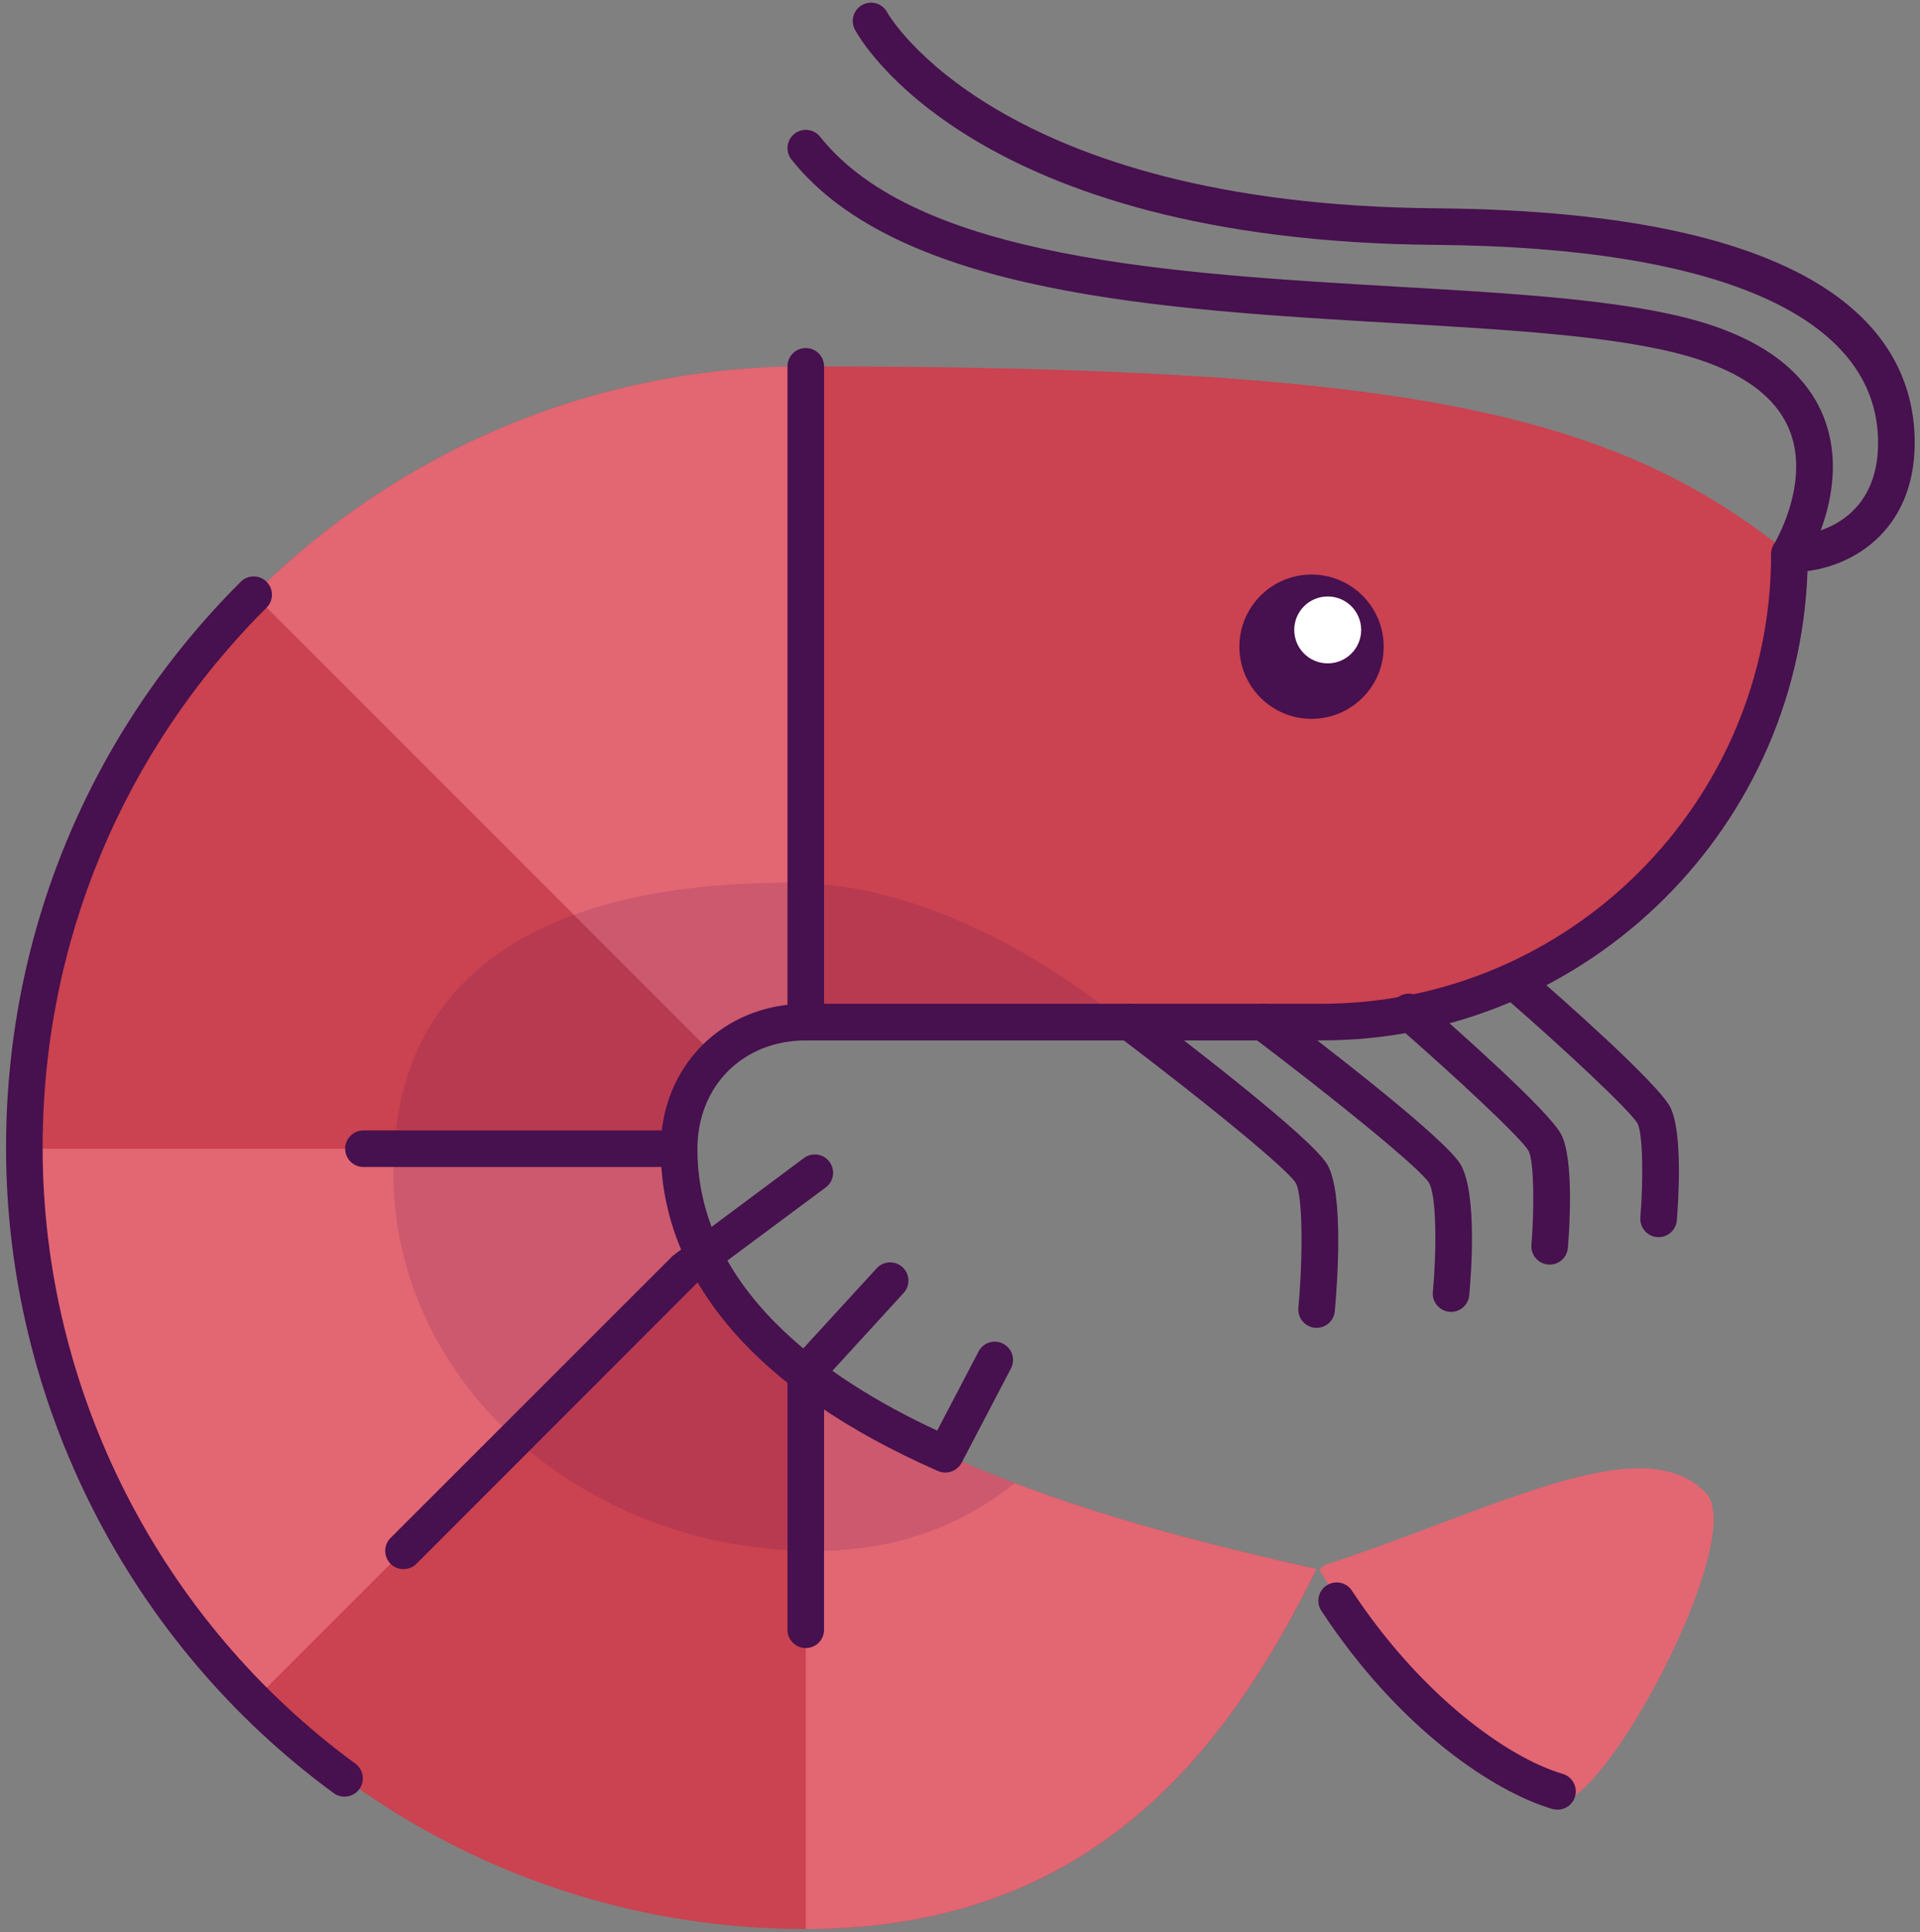 <svg width="304" height="306" viewBox="0 0 304 306" fill="none" xmlns="http://www.w3.org/2000/svg">
<rect x="0" y="0" width="304" height="306" fill="#808080" stroke="none"/>
<path d="M107.517 181.912C107.517 170.204 116.266 161.849 127.58 161.849C138.893 161.849 188.155 161.849 209.213 161.849C249.783 161.849 283.325 129.037 283.325 87.737C255.232 64.965 221.58 58.023 127.58 58.023C59.246 58.023 3.853 113.416 3.853 181.75C3.853 250.083 59.246 305.476 127.58 305.476C172.718 305.476 193.933 277.389 207.852 249.701L207.493 248.254C175.463 240.999 107.517 224.491 107.517 181.912Z" fill="#CB4250"/>
<path d="M283.331 90.627C281.733 90.627 280.436 89.33 280.436 87.732C280.436 86.133 281.733 84.837 283.331 84.837C288.542 84.837 297.366 81.739 297.366 70.13C297.366 50.276 272.474 39.142 227.283 38.777C153.866 38.181 136.079 6.04 135.356 4.674C134.609 3.255 135.153 1.507 136.566 0.76C137.99 0.013 139.733 0.551 140.48 1.97C140.636 2.26 157.757 32.42 227.33 32.987C290.007 33.491 303.161 53.466 303.161 70.13C303.156 84.211 292.878 90.627 283.331 90.627Z" fill="#47104E"/>
<path d="M40.18 94.17C62.564 71.832 93.459 58.011 127.58 58.011V161.844C121.975 161.844 117.007 163.905 113.412 167.402L113.394 167.408L40.18 94.17Z" fill="#E36673"/>
<path d="M3.859 181.912H107.517C107.517 187.858 108.86 193.289 111.229 198.263L40.174 269.306H40.168C17.772 246.945 3.905 216.05 3.859 181.912Z" fill="#E36673"/>
<path d="M208.46 248.468C194.552 276.543 173.39 305.47 127.579 305.47V217.387C150.554 235.052 187.656 243.772 208.46 248.468Z" fill="#E36673"/>
<path d="M209.763 247.831C237.364 238.741 259.957 226.014 270.095 236.401C276.939 243.407 253.362 287.805 246.095 285.391C236.64 282.247 222.866 271.5 212.212 253.974C211.239 252.37 210.116 250.552 208.895 248.566L209.763 247.831Z" fill="#E36673"/>
<g opacity="0.15">
<path d="M62.291 185.716C62.291 218.788 92.168 245.596 129.015 245.596C142.275 245.596 152.355 241.444 160.675 234.873C133.358 224.503 107.523 208.169 107.523 181.912C107.523 170.204 116.272 161.849 127.585 161.849C134.742 161.849 157.091 161.849 177.877 161.849C164.155 150.594 144.475 139.772 125.072 139.772C88.219 139.766 62.291 152.643 62.291 185.716Z" fill="#47104E"/>
</g>
<path d="M149.674 233.188C149.286 233.188 148.892 233.107 148.51 232.945C119.798 220.34 104.616 202.692 104.616 181.912C104.616 168.826 114.488 158.954 127.574 158.954H209.207C248.48 158.954 280.43 127.005 280.43 87.737C280.43 87.199 280.58 86.672 280.864 86.215C280.922 86.122 286.642 76.678 283.406 68.295C281.333 62.916 275.919 58.92 267.338 56.431C256.303 53.229 239.211 52.239 221.117 51.185C184.165 49.037 142.286 46.611 125.315 25.263C124.325 24.013 124.528 22.189 125.784 21.193C127.035 20.197 128.853 20.4 129.855 21.662C145.216 40.983 185.717 43.334 221.458 45.413C239.888 46.484 257.299 47.491 268.96 50.878C279.399 53.907 286.086 59.083 288.837 66.262C292.519 75.879 287.754 85.757 286.231 88.531C285.808 130.635 251.427 164.756 209.224 164.756H127.591C117.644 164.756 110.424 171.976 110.424 181.923C110.424 204.03 130.509 218.261 148.389 226.547L154.943 214.017C155.678 212.599 157.433 212.043 158.845 212.796C160.264 213.537 160.808 215.285 160.067 216.698L152.251 231.654C151.729 232.615 150.722 233.188 149.674 233.188Z" fill="#47104E"/>
<path d="M246.605 286.577C246.338 286.577 246.06 286.543 245.788 286.462C236.675 283.787 221.627 273.961 209.213 255.074C208.339 253.737 208.709 251.942 210.041 251.062C211.384 250.193 213.179 250.558 214.053 251.89C224.869 268.339 238.603 278.315 247.421 280.903C248.955 281.355 249.835 282.965 249.384 284.499C249.013 285.761 247.861 286.577 246.605 286.577Z" fill="#47104E"/>
<path d="M54.544 284.516C53.954 284.516 53.352 284.337 52.836 283.955C20.355 260.163 0.958 221.955 0.958 181.738C0.958 147.878 14.153 116.05 38.118 92.126C39.242 91.003 41.083 90.997 42.212 92.132C43.341 93.261 43.341 95.097 42.206 96.225C19.341 119.055 6.748 149.424 6.748 181.738C6.748 220.114 25.259 256.58 56.258 279.282C57.55 280.226 57.827 282.038 56.884 283.329C56.316 284.111 55.436 284.516 54.544 284.516Z" fill="#47104E"/>
<path d="M127.58 164.739C125.982 164.739 124.685 163.442 124.685 161.844V58.011C124.685 56.413 125.982 55.117 127.58 55.117C129.178 55.117 130.475 56.413 130.475 58.011V161.844C130.475 163.447 129.183 164.739 127.58 164.739Z" fill="#47104E"/>
<path d="M107.517 184.801H57.544C55.946 184.801 54.649 183.504 54.649 181.906C54.649 180.308 55.946 179.011 57.544 179.011H107.517C109.115 179.011 110.412 180.308 110.412 181.906C110.412 183.51 109.115 184.801 107.517 184.801Z" fill="#47104E"/>
<path d="M63.89 248.485C63.148 248.485 62.407 248.201 61.84 247.64C60.711 246.511 60.711 244.675 61.84 243.546L106.55 198.842L127.284 183.388C128.57 182.433 130.382 182.705 131.337 183.984C132.293 185.27 132.026 187.082 130.741 188.037L110.325 203.213L65.933 247.64C65.372 248.201 64.631 248.485 63.89 248.485Z" fill="#47104E"/>
<path d="M127.58 260.98C125.982 260.98 124.685 259.683 124.685 258.085V217.387C124.685 216.663 124.957 215.963 125.443 215.436L138.806 200.845C139.889 199.664 141.719 199.589 142.894 200.665C144.075 201.748 144.156 203.578 143.074 204.753L130.475 218.516V258.091C130.475 259.683 129.183 260.98 127.58 260.98Z" fill="#47104E"/>
<path d="M207.661 113.833C213.97 113.833 219.085 108.718 219.085 102.409C219.085 96.1 213.97 90.986 207.661 90.986C201.352 90.986 196.237 96.1 196.237 102.409C196.237 108.718 201.352 113.833 207.661 113.833Z" fill="#47104E"/>
<path d="M215.518 99.752C215.518 102.676 213.15 105.049 210.22 105.049C207.29 105.049 204.922 102.676 204.922 99.752C204.922 96.828 207.29 94.454 210.22 94.454C213.15 94.454 215.518 96.828 215.518 99.752Z" fill="white"/>
<path d="M208.46 210.271C208.374 210.271 208.287 210.271 208.2 210.259C206.608 210.115 205.432 208.708 205.577 207.116C206.301 199.148 206.301 189.3 205.16 187.331C203.77 185.021 189.828 173.736 177.148 164.16C175.874 163.193 175.619 161.38 176.581 160.107C177.542 158.827 179.354 158.572 180.634 159.539C186.933 164.299 207.685 180.157 210.163 184.425C212.803 188.964 211.732 203.34 211.344 207.642C211.205 209.142 209.943 210.271 208.46 210.271Z" fill="#47104E"/>
<path d="M229.75 207.747C229.658 207.747 229.571 207.741 229.478 207.729C227.886 207.579 226.716 206.166 226.867 204.58C227.498 197.863 227.446 189.363 226.27 187.331C224.881 185.021 210.939 173.736 198.258 164.16C196.985 163.193 196.73 161.38 197.691 160.107C198.658 158.827 200.464 158.572 201.744 159.539C208.044 164.299 228.795 180.157 231.273 184.425C233.983 189.086 232.877 202.484 232.628 205.124C232.489 206.618 231.227 207.747 229.75 207.747Z" fill="#47104E"/>
<path d="M245.366 200.26C245.285 200.26 245.209 200.254 245.128 200.249C243.536 200.121 242.349 198.72 242.477 197.128C242.951 191.315 242.888 183.961 242.042 182.288C240.971 180.308 230.37 170.436 221.175 162.422C219.965 161.375 219.843 159.545 220.891 158.341C221.945 157.131 223.775 157.015 224.973 158.057C229.715 162.179 245.325 175.936 247.213 179.683C249.205 183.643 248.51 194.395 248.249 197.602C248.122 199.114 246.854 200.26 245.366 200.26Z" fill="#47104E"/>
<path d="M262.614 195.912C262.533 195.912 262.457 195.912 262.376 195.906C260.784 195.773 259.597 194.377 259.725 192.785C260.2 186.972 260.136 179.619 259.296 177.945C258.219 175.965 247.624 166.088 238.423 158.08C237.219 157.032 237.091 155.202 238.139 153.998C239.193 152.788 241.023 152.672 242.221 153.714C246.964 157.837 262.573 171.588 264.461 175.34C266.453 179.295 265.758 190.058 265.497 193.26C265.37 194.765 264.102 195.912 262.614 195.912Z" fill="#47104E"/>
</svg>
